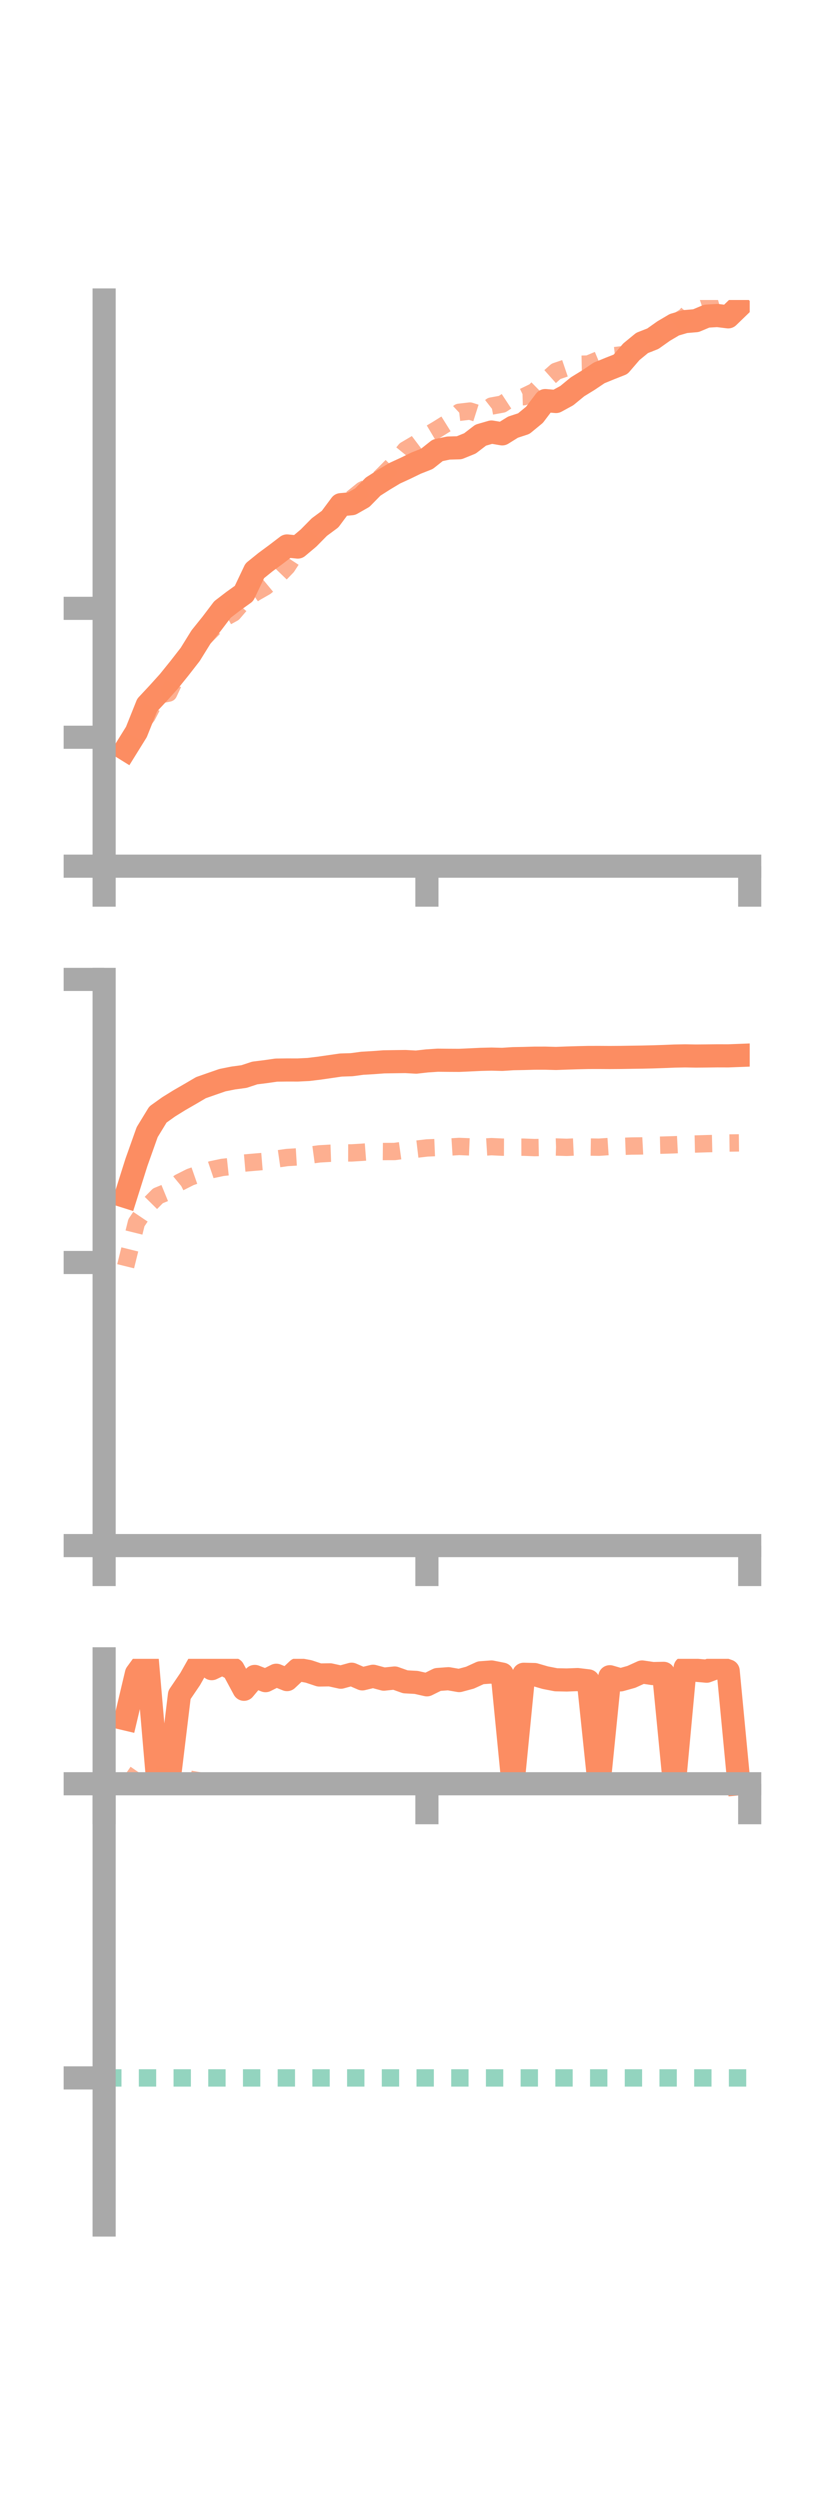<?xml version="1.0" encoding="utf-8" standalone="no"?>
<!DOCTYPE svg PUBLIC "-//W3C//DTD SVG 1.1//EN"
  "http://www.w3.org/Graphics/SVG/1.1/DTD/svg11.dtd">
<!-- Created with matplotlib (https://matplotlib.org/) -->
<svg height="216pt" version="1.1" viewBox="0 0 72 216" width="72pt" xmlns="http://www.w3.org/2000/svg" xmlns:xlink="http://www.w3.org/1999/xlink">
 <defs>
  <style type="text/css">*{stroke-linecap:butt;stroke-linejoin:round;}</style>
 </defs>
 <g id="figure_1">
  <g id="patch_1">
   <path d="M 0 216 
L 72 216 
L 72 0 
L 0 0 
z
" style="fill:none;"/>
  </g>
  <g id="axes_1">
   <g id="patch_2">
    <path d="M 9 74.838 
L 64.8 74.838 
L 64.8 25.92 
L 9 25.92 
z
" style="fill:none;"/>
   </g>
   <g id="matplotlib.axis_1">
    <g id="xtick_1">
     <g id="line2d_1">
      <defs>
       <path d="M 0 0 
L 0 3.5 
" id="m94910156a7" style="stroke:#a9a9a9;stroke-width:2;"/>
      </defs>
      <g>
       <use style="fill:#a9a9a9;stroke:#a9a9a9;stroke-width:2;" x="9" xlink:href="#m94910156a7" y="74.838"/>
      </g>
     </g>
    </g>
    <g id="xtick_2">
     <g id="line2d_2">
      <g>
       <use style="fill:#a9a9a9;stroke:#a9a9a9;stroke-width:2;" x="36.9" xlink:href="#m94910156a7" y="74.838"/>
      </g>
     </g>
    </g>
    <g id="xtick_3">
     <g id="line2d_3">
      <g>
       <use style="fill:#a9a9a9;stroke:#a9a9a9;stroke-width:2;" x="64.8" xlink:href="#m94910156a7" y="74.838"/>
      </g>
     </g>
    </g>
   </g>
   <g id="matplotlib.axis_2">
    <g id="ytick_1">
     <g id="line2d_4">
      <defs>
       <path d="M 0 0 
L -3.5 0 
" id="mc370a03e25" style="stroke:#a9a9a9;stroke-width:2;"/>
      </defs>
      <g>
       <use style="fill:#a9a9a9;stroke:#a9a9a9;stroke-width:2;" x="9" xlink:href="#mc370a03e25" y="74.838"/>
      </g>
     </g>
    </g>
    <g id="ytick_2">
     <g id="line2d_5">
      <g>
       <use style="fill:#a9a9a9;stroke:#a9a9a9;stroke-width:2;" x="9" xlink:href="#mc370a03e25" y="63.699"/>
      </g>
     </g>
    </g>
    <g id="ytick_3">
     <g id="line2d_6">
      <g>
       <use style="fill:#a9a9a9;stroke:#a9a9a9;stroke-width:2;" x="9" xlink:href="#mc370a03e25" y="52.561"/>
      </g>
     </g>
    </g>
   </g>
   <g id="line2d_7">
    <path clip-path="url(#p63c731ab33)" d="M 10.86 64.739 
L 11.79 63.241 
L 12.72 60.917 
L 13.65 59.921 
L 14.58 58.891 
L 15.51 57.739 
L 16.44 56.544 
L 17.37 55.043 
L 18.3 53.886 
L 19.23 52.659 
L 20.16 51.946 
L 21.09 51.279 
L 22.02 49.319 
L 22.95 48.568 
L 23.88 47.881 
L 24.81 47.171 
L 25.74 47.266 
L 26.67 46.484 
L 27.6 45.541 
L 28.53 44.853 
L 29.46 43.604 
L 30.39 43.52 
L 31.32 42.991 
L 32.25 42.043 
L 33.18 41.45 
L 34.11 40.891 
L 35.04 40.464 
L 35.97 40.012 
L 36.9 39.645 
L 37.83 38.908 
L 38.76 38.712 
L 39.69 38.688 
L 40.62 38.31 
L 41.55 37.597 
L 42.48 37.327 
L 43.41 37.486 
L 44.34 36.907 
L 45.27 36.602 
L 46.2 35.837 
L 47.13 34.61 
L 48.06 34.69 
L 48.99 34.182 
L 49.92 33.419 
L 50.85 32.848 
L 51.78 32.223 
L 52.71 31.842 
L 53.64 31.475 
L 54.57 30.394 
L 55.5 29.63 
L 56.43 29.264 
L 57.36 28.605 
L 58.29 28.056 
L 59.22 27.785 
L 60.15 27.706 
L 61.08 27.316 
L 62.01 27.261 
L 62.94 27.376 
L 63.87 26.477 
" style="fill:none;stroke:#fc8d62;stroke-linecap:square;stroke-width:2;"/>
   </g>
   <g id="line2d_8">
    <path clip-path="url(#p63c731ab33)" d="M 10.86 64.941 
L 11.79 63.073 
L 12.72 61.852 
L 13.65 60.062 
L 14.58 59.883 
L 15.51 57.883 
L 16.44 56.607 
L 17.37 55.366 
L 18.3 54.428 
L 19.23 53.482 
L 20.16 52.971 
L 21.09 51.889 
L 22.02 51.227 
L 22.95 50.695 
L 23.88 49.925 
L 24.81 48.959 
L 25.74 47.533 
L 26.67 46.803 
L 27.6 45.571 
L 28.53 44.646 
L 29.46 43.971 
L 30.39 43.097 
L 31.32 42.345 
L 32.25 41.88 
L 33.18 40.962 
L 34.11 40.02 
L 35.04 38.876 
L 35.97 38.328 
L 36.9 37.626 
L 37.83 37.072 
L 38.76 36.491 
L 39.69 35.623 
L 40.62 35.516 
L 41.55 35.812 
L 42.48 35.085 
L 43.41 34.914 
L 44.34 34.302 
L 45.27 34.276 
L 46.2 33.827 
L 47.13 32.913 
L 48.06 32.084 
L 48.99 31.768 
L 49.92 31.475 
L 50.85 31.456 
L 51.78 31.066 
L 52.71 30.775 
L 53.64 30.67 
L 54.57 30.675 
L 55.5 30.071 
L 56.43 29.392 
L 57.36 28.711 
L 58.29 27.926 
L 59.22 27.348 
L 60.15 26.284 
L 61.08 25.975 
L 62.01 25.711 
L 62.94 25.151 
L 63.87 24.657 
" style="fill:none;stroke:#fc8d62;stroke-dasharray:1.5,1.5;stroke-dashoffset:0;stroke-opacity:0.7;stroke-width:1.5;"/>
   </g>
   <g id="patch_3">
    <path d="M 9 74.838 
L 9 25.92 
" style="fill:none;stroke:#a9a9a9;stroke-linecap:square;stroke-linejoin:miter;stroke-width:2;"/>
   </g>
   <g id="patch_4">
    <path d="M 64.8 74.838 
L 64.8 25.92 
" style="fill:none;"/>
   </g>
   <g id="patch_5">
    <path d="M 9 74.838 
L 64.8 74.838 
" style="fill:none;stroke:#a9a9a9;stroke-linecap:square;stroke-linejoin:miter;stroke-width:2;"/>
   </g>
   <g id="patch_6">
    <path d="M 9 25.92 
L 64.8 25.92 
" style="fill:none;"/>
   </g>
  </g>
  <g id="axes_2">
   <g id="patch_7">
    <path d="M 9 133.539 
L 64.8 133.539 
L 64.8 84.621 
L 9 84.621 
z
" style="fill:none;"/>
   </g>
   <g id="matplotlib.axis_3">
    <g id="xtick_4">
     <g id="line2d_9">
      <g>
       <use style="fill:#a9a9a9;stroke:#a9a9a9;stroke-width:2;" x="9" xlink:href="#m94910156a7" y="133.539"/>
      </g>
     </g>
    </g>
    <g id="xtick_5">
     <g id="line2d_10">
      <g>
       <use style="fill:#a9a9a9;stroke:#a9a9a9;stroke-width:2;" x="36.9" xlink:href="#m94910156a7" y="133.539"/>
      </g>
     </g>
    </g>
    <g id="xtick_6">
     <g id="line2d_11">
      <g>
       <use style="fill:#a9a9a9;stroke:#a9a9a9;stroke-width:2;" x="64.8" xlink:href="#m94910156a7" y="133.539"/>
      </g>
     </g>
    </g>
   </g>
   <g id="matplotlib.axis_4">
    <g id="ytick_4">
     <g id="line2d_12">
      <g>
       <use style="fill:#a9a9a9;stroke:#a9a9a9;stroke-width:2;" x="9" xlink:href="#mc370a03e25" y="133.539"/>
      </g>
     </g>
    </g>
    <g id="ytick_5">
     <g id="line2d_13">
      <g>
       <use style="fill:#a9a9a9;stroke:#a9a9a9;stroke-width:2;" x="9" xlink:href="#mc370a03e25" y="109.08"/>
      </g>
     </g>
    </g>
    <g id="ytick_6">
     <g id="line2d_14">
      <g>
       <use style="fill:#a9a9a9;stroke:#a9a9a9;stroke-width:2;" x="9" xlink:href="#mc370a03e25" y="84.621"/>
      </g>
     </g>
    </g>
   </g>
   <g id="line2d_15">
    <path clip-path="url(#pbc1797cdd0)" d="M 10.86 103.381 
L 11.79 100.435 
L 12.72 97.819 
L 13.65 96.296 
L 14.58 95.631 
L 15.51 95.055 
L 16.44 94.519 
L 17.37 93.973 
L 18.3 93.647 
L 19.23 93.325 
L 20.16 93.139 
L 21.09 93.014 
L 22.02 92.707 
L 22.95 92.591 
L 23.88 92.457 
L 24.81 92.446 
L 25.74 92.448 
L 26.67 92.402 
L 27.6 92.289 
L 28.53 92.154 
L 29.46 92.019 
L 30.39 91.99 
L 31.32 91.865 
L 32.25 91.812 
L 33.18 91.743 
L 34.11 91.729 
L 35.04 91.717 
L 35.97 91.768 
L 36.9 91.663 
L 37.83 91.601 
L 38.76 91.61 
L 39.69 91.615 
L 40.62 91.574 
L 41.55 91.529 
L 42.48 91.507 
L 43.41 91.53 
L 44.34 91.47 
L 45.27 91.452 
L 46.2 91.426 
L 47.13 91.425 
L 48.06 91.45 
L 48.99 91.415 
L 49.92 91.387 
L 50.85 91.365 
L 51.78 91.363 
L 52.71 91.369 
L 53.64 91.362 
L 54.57 91.347 
L 55.5 91.334 
L 56.43 91.313 
L 57.36 91.282 
L 58.29 91.244 
L 59.22 91.228 
L 60.15 91.243 
L 61.08 91.235 
L 62.01 91.224 
L 62.94 91.227 
L 63.87 91.191 
" style="fill:none;stroke:#fc8d62;stroke-linecap:square;stroke-width:2;"/>
   </g>
   <g id="line2d_16">
    <path clip-path="url(#pbc1797cdd0)" d="M 10.86 109.405 
L 11.79 105.645 
L 12.72 104.261 
L 13.65 103.319 
L 14.58 102.939 
L 15.51 102.17 
L 16.44 101.7 
L 17.37 101.375 
L 18.3 101.059 
L 19.23 100.862 
L 20.16 100.763 
L 21.09 100.491 
L 22.02 100.411 
L 22.95 100.334 
L 23.88 100.143 
L 24.81 100.01 
L 25.74 99.953 
L 26.67 99.821 
L 27.6 99.696 
L 28.53 99.642 
L 29.46 99.61 
L 30.39 99.613 
L 31.32 99.556 
L 32.25 99.484 
L 33.18 99.493 
L 34.11 99.49 
L 35.04 99.361 
L 35.97 99.292 
L 36.9 99.182 
L 37.83 99.144 
L 38.76 99.112 
L 39.69 99.053 
L 40.62 99.092 
L 41.55 99.129 
L 42.48 99.07 
L 43.41 99.114 
L 44.34 99.118 
L 45.27 99.116 
L 46.2 99.152 
L 47.13 99.136 
L 48.06 99.101 
L 48.99 99.131 
L 49.92 99.089 
L 50.85 99.103 
L 51.78 99.118 
L 52.71 99.055 
L 53.64 99.052 
L 54.57 99.017 
L 55.5 99.007 
L 56.43 98.958 
L 57.36 98.937 
L 58.29 98.909 
L 59.22 98.862 
L 60.15 98.842 
L 61.08 98.814 
L 62.01 98.792 
L 62.94 98.757 
L 63.87 98.746 
" style="fill:none;stroke:#fc8d62;stroke-dasharray:1.5,1.5;stroke-dashoffset:0;stroke-opacity:0.7;stroke-width:1.5;"/>
   </g>
   <g id="patch_8">
    <path d="M 9 133.539 
L 9 84.621 
" style="fill:none;stroke:#a9a9a9;stroke-linecap:square;stroke-linejoin:miter;stroke-width:2;"/>
   </g>
   <g id="patch_9">
    <path d="M 64.8 133.539 
L 64.8 84.621 
" style="fill:none;"/>
   </g>
   <g id="patch_10">
    <path d="M 9 133.539 
L 64.8 133.539 
" style="fill:none;stroke:#a9a9a9;stroke-linecap:square;stroke-linejoin:miter;stroke-width:2;"/>
   </g>
   <g id="patch_11">
    <path d="M 9 84.621 
L 64.8 84.621 
" style="fill:none;"/>
   </g>
  </g>
  <g id="axes_3">
   <g id="patch_12">
    <path d="M 9 192.24 
L 64.8 192.24 
L 64.8 143.322 
L 9 143.322 
z
" style="fill:none;"/>
   </g>
   <g id="matplotlib.axis_5">
    <g id="xtick_7">
     <g id="line2d_17">
      <g>
       <use style="fill:#a9a9a9;stroke:#a9a9a9;stroke-width:2;" x="9" xlink:href="#m94910156a7" y="154.116"/>
      </g>
     </g>
    </g>
    <g id="xtick_8">
     <g id="line2d_18">
      <g>
       <use style="fill:#a9a9a9;stroke:#a9a9a9;stroke-width:2;" x="36.9" xlink:href="#m94910156a7" y="154.116"/>
      </g>
     </g>
    </g>
    <g id="xtick_9">
     <g id="line2d_19">
      <g>
       <use style="fill:#a9a9a9;stroke:#a9a9a9;stroke-width:2;" x="64.8" xlink:href="#m94910156a7" y="154.116"/>
      </g>
     </g>
    </g>
   </g>
   <g id="matplotlib.axis_6">
    <g id="ytick_7">
     <g id="line2d_20">
      <g>
       <use style="fill:#a9a9a9;stroke:#a9a9a9;stroke-width:2;" x="9" xlink:href="#mc370a03e25" y="154.116"/>
      </g>
     </g>
    </g>
    <g id="ytick_8">
     <g id="line2d_21">
      <g>
       <use style="fill:#a9a9a9;stroke:#a9a9a9;stroke-width:2;" x="9" xlink:href="#mc370a03e25" y="179.532"/>
      </g>
     </g>
    </g>
   </g>
   <g id="line2d_22">
    <path clip-path="url(#p52f136301d)" d="M 10.86 148.516 
L 11.79 144.598 
L 12.72 143.322 
L 13.65 154.116 
L 14.58 154.116 
L 15.51 146.439 
L 16.44 145.067 
L 17.37 143.421 
L 18.3 144.172 
L 19.23 143.726 
L 20.16 144.225 
L 21.09 145.954 
L 22.02 144.844 
L 22.95 145.209 
L 23.88 144.742 
L 24.81 145.117 
L 25.74 144.242 
L 26.67 144.411 
L 27.6 144.72 
L 28.53 144.706 
L 29.46 144.91 
L 30.39 144.653 
L 31.32 145.055 
L 32.25 144.829 
L 33.18 145.079 
L 34.11 144.98 
L 35.04 145.31 
L 35.97 145.36 
L 36.9 145.569 
L 37.83 145.109 
L 38.76 145.041 
L 39.69 145.202 
L 40.62 144.952 
L 41.55 144.528 
L 42.48 144.46 
L 43.41 144.644 
L 44.34 154.116 
L 45.27 144.658 
L 46.2 144.681 
L 47.13 144.951 
L 48.06 145.132 
L 48.99 145.151 
L 49.92 145.115 
L 50.85 145.226 
L 51.78 154.116 
L 52.71 144.87 
L 53.64 145.141 
L 54.57 144.881 
L 55.5 144.459 
L 56.43 144.596 
L 57.36 144.577 
L 58.29 154.116 
L 59.22 144.09 
L 60.15 144.308 
L 61.08 144.391 
L 62.01 144.045 
L 62.94 144.37 
L 63.87 154.116 
" style="fill:none;stroke:#fc8d62;stroke-linecap:square;stroke-width:2;"/>
   </g>
   <g id="line2d_23">
    <path clip-path="url(#p52f136301d)" d="M 10.86 153.265 
L 11.79 153.906 
L 12.72 153.247 
L 13.65 153.355 
L 14.58 153.62 
L 15.51 153.373 
L 16.44 153.728 
L 17.37 153.89 
L 18.3 153.91 
L 19.23 154.001 
L 20.16 154.08 
L 21.09 154.046 
L 22.02 154.103 
L 22.95 154.115 
L 23.88 154.114 
L 24.81 154.114 
L 25.74 154.114 
L 26.67 154.115 
L 27.6 154.114 
L 28.53 154.107 
L 29.46 154.115 
L 30.39 154.116 
L 31.32 154.115 
L 32.25 154.116 
L 33.18 154.115 
L 34.11 154.116 
L 35.04 154.116 
L 35.97 154.115 
L 36.9 154.115 
L 37.83 154.116 
L 38.76 154.115 
L 39.69 154.115 
L 40.62 154.115 
L 41.55 154.116 
L 42.48 154.119 
L 43.41 154.124 
L 44.34 154.116 
L 45.27 154.129 
L 46.2 154.116 
L 47.13 154.124 
L 48.06 154.12 
L 48.99 154.121 
L 49.92 154.118 
L 50.85 154.116 
L 51.78 154.132 
L 52.71 154.12 
L 53.64 154.12 
L 54.57 154.116 
L 55.5 154.129 
L 56.43 154.128 
L 57.36 154.116 
L 58.29 154.116 
L 59.22 154.116 
L 60.15 154.123 
L 61.08 154.126 
L 62.01 154.116 
L 62.94 154.119 
L 63.87 154.116 
" style="fill:none;stroke:#fc8d62;stroke-dasharray:1.5,1.5;stroke-dashoffset:0;stroke-opacity:0.7;stroke-width:1.5;"/>
   </g>
   <g id="line2d_24">
    <path clip-path="url(#p52f136301d)" d="M 9 179.532 
L 64.8 179.532 
" style="fill:none;stroke:#66c2a5;stroke-dasharray:1.5,1.5;stroke-dashoffset:0;stroke-opacity:0.7;stroke-width:1.5;"/>
   </g>
   <g id="patch_13">
    <path d="M 9 192.24 
L 9 143.322 
" style="fill:none;stroke:#a9a9a9;stroke-linecap:square;stroke-linejoin:miter;stroke-width:2;"/>
   </g>
   <g id="patch_14">
    <path d="M 64.8 192.24 
L 64.8 143.322 
" style="fill:none;"/>
   </g>
   <g id="patch_15">
    <path d="M 9 154.116 
L 64.8 154.116 
" style="fill:none;stroke:#a9a9a9;stroke-linecap:square;stroke-linejoin:miter;stroke-width:2;"/>
   </g>
   <g id="patch_16">
    <path d="M 9 143.322 
L 64.8 143.322 
" style="fill:none;"/>
   </g>
  </g>
 </g>
 <defs>
  <clipPath id="p63c731ab33">
   <rect height="48.918" width="55.8" x="9" y="25.92"/>
  </clipPath>
  <clipPath id="pbc1797cdd0">
   <rect height="48.918" width="55.8" x="9" y="84.621"/>
  </clipPath>
  <clipPath id="p52f136301d">
   <rect height="48.918" width="55.8" x="9" y="143.322"/>
  </clipPath>
 </defs>
</svg>
